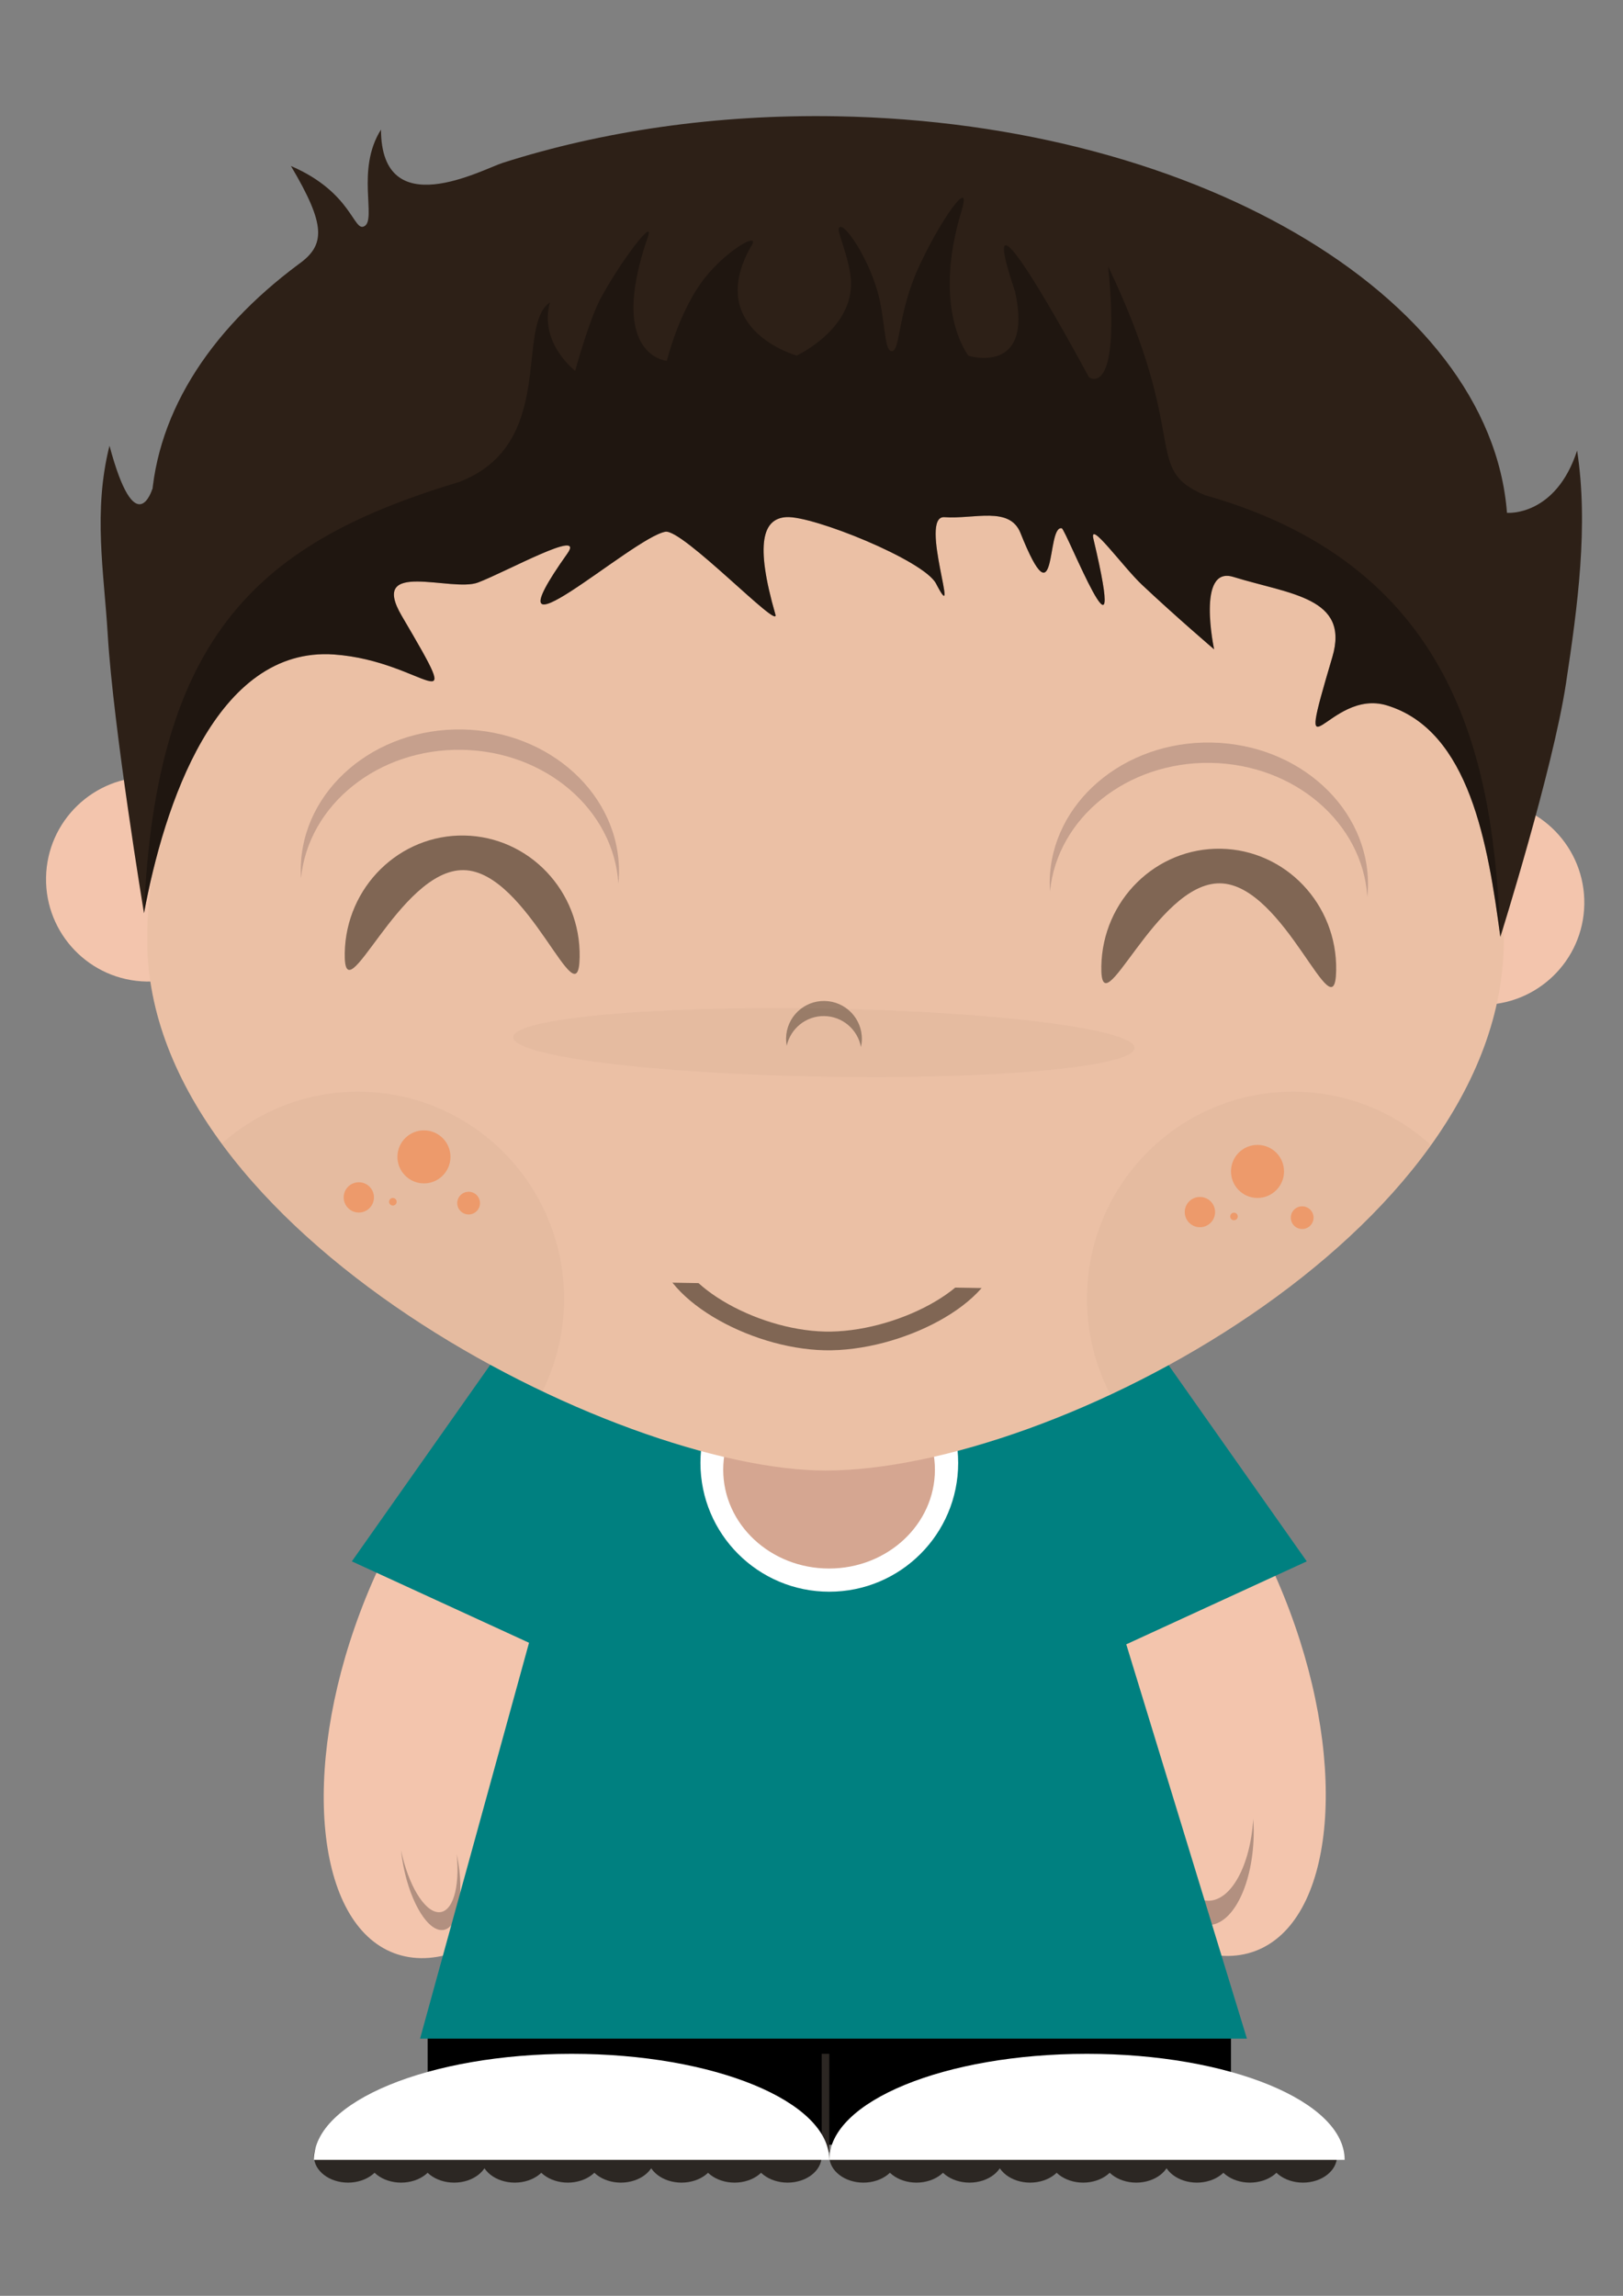 <?xml version="1.0" encoding="UTF-8" standalone="no"?>
<!-- Created with Inkscape (http://www.inkscape.org/) -->

<svg
   xmlns:dc="http://purl.org/dc/elements/1.1/"
   xmlns:cc="http://creativecommons.org/ns#"
   xmlns:rdf="http://www.w3.org/1999/02/22-rdf-syntax-ns#"
   xmlns:svg="http://www.w3.org/2000/svg"
   xmlns="http://www.w3.org/2000/svg"
   xmlns:sodipodi="http://sodipodi.sourceforge.net/DTD/sodipodi-0.dtd"
   xmlns:inkscape="http://www.inkscape.org/namespaces/inkscape"
   width="210mm"
   height="297mm"
   viewBox="0 0 744.094 1052.362"
   id="svg5685"
   version="1.1"
   inkscape:version="0.91 r13725"
   sodipodi:docname="egalink.svg">
  <rect x="0" y="0" width="744.094" height="1052.362" fill="#808080" stroke="none"/>
  <defs
     id="defs5687" />
  <sodipodi:namedview
     id="base"
     pagecolor="#ffffff"
     bordercolor="#666666"
     borderopacity="1.0"
     inkscape:pageopacity="0.0"
     inkscape:pageshadow="2"
     inkscape:zoom="0.24748737"
     inkscape:cx="509.28515"
     inkscape:cy="510.4298"
     inkscape:document-units="px"
     inkscape:current-layer="g6443"
     showgrid="false"
     inkscape:window-width="1366"
     inkscape:window-height="705"
     inkscape:window-x="-8"
     inkscape:window-y="-8"
     inkscape:window-maximized="1"
     showguides="true"
     inkscape:guide-bbox="true">
    <sodipodi:guide
       position="278.802,288.904"
       orientation="0,1"
       id="guide6474" />
    <sodipodi:guide
       position="333.35,155.564"
       orientation="0,1"
       id="guide6476" />
  </sodipodi:namedview>
  <g
     inkscape:label="Capa 1"
     inkscape:groupmode="layer"
     id="layer1">
    <g
       id="g6443">
      <path
         style="fill:#f3c5ad;stroke:none"
         inkscape:connector-curvature="0"
         id="bezier2-3"
         d="m 279.44,631.904 c 35.95,13.457 43.003,83.309 15.732,156.054 C 267.933,860.703 216.674,908.777 180.756,895.32 144.806,881.863 137.753,811.979 165.024,739.266 192.263,666.521 243.523,618.447 279.44,631.904 Z m 0,0" />
      <path
         style="fill:#000000;stroke:none"
         inkscape:connector-curvature="0"
         id="bezier-0"
         d="m 196.058,927.534 0,55.583 368.309,0 0,-55.583 -368.309,0 z m 0,0" />
      <path
         style="fill:#1a1718;fill-opacity:0.3;stroke:none"
         inkscape:connector-curvature="0"
         id="bezier3-3"
         d="m 200.915,876.522 c -6.531,-0.428 -13.803,-12.783 -17.044,-28.372 0.132,1.347 0.308,2.706 0.529,4.076 2.704,17.467 10.663,32.012 17.779,32.481 7.144,0.453 10.67,-13.308 7.967,-30.776 -0.237,-1.399 -0.486,-2.754 -0.763,-4.093 1.605,15.475 -1.936,27.112 -8.467,26.683 l 0,0 z m 0,0" />
      <path
         style="fill:#f3c5ad;stroke:none"
         inkscape:connector-curvature="0"
         id="bezier4-9"
         d="m 476.8,630.898 c -35.95,13.457 -43.003,83.309 -15.732,156.054 27.239,72.745 78.498,120.819 114.416,107.362 35.95,-13.457 43.003,-83.342 15.732,-156.054 C 563.977,665.516 512.717,617.441 476.8,630.898 Z m 0,0" />
      <path
         style="fill:#1a1718;fill-opacity:0.3;stroke:none"
         inkscape:connector-curvature="0"
         id="bezier5-3"
         d="m 553.965,871.269 c -10.629,0 -19.34,-16.317 -20.673,-37.478 -0.13,1.82 -0.195,3.673 -0.195,5.558 0,23.793 9.329,43.068 20.835,43.068 11.507,0 20.868,-19.275 20.868,-43.068 0,-1.885 -0.098,-3.738 -0.228,-5.558 -1.3,21.128 -10.044,37.478 -20.608,37.478 l 0,0 z m 0,0" />
      <path
         inkscape:connector-curvature="0"
         id="bezier6-1"
         d="m 599.114,715.703 -63.579,-90.265 -51.227,23.533 -4.551,-14.855 -204.486,0 -3.51,12.872 -46.871,-21.55 -63.579,90.265 81.229,37.315 -49.959,181.473 379.1,0 -55.323,-180.758 82.756,-38.03 z m 0,0"
         style="fill:#008080;fill-opacity:1;stroke:none" />
      <path
         style="fill:#ffffff;stroke:none"
         inkscape:connector-curvature="0"
         id="bezier7-0"
         d="m 380.196,729.614 c 32.635,0 59.093,-26.426 59.093,-59.028 0,-32.602 -26.459,-59.028 -59.093,-59.028 -32.602,0 -59.061,26.426 -59.061,59.028 0,32.602 26.459,59.028 59.061,59.028 z m 0,0" />
      <path
         style="fill:#d5a691;stroke:none"
         inkscape:connector-curvature="0"
         id="bezier8-1"
         d="m 380.099,718.985 c 26.816,0 48.529,-20.283 48.529,-45.279 0,-24.996 -21.713,-45.246 -48.529,-45.246 -26.816,0 -48.529,20.25 -48.529,45.246 0,24.996 21.713,45.279 48.529,45.279 z m 0,0" />
      <path
         style="fill:#2c2723;stroke:none"
         inkscape:connector-curvature="0"
         id="bezier18-1"
         d="m 376.718,941.446 0,45.149 3.478,0 0,-45.149 -3.478,0 z m 0,0" />
      <path
         style="fill:#2c2723;stroke:none"
         inkscape:connector-curvature="0"
         id="bezier30-5"
         d="m 159.556,1000.475 c 8.646,0 15.635,-5.428 15.635,-12.157 0,-6.696 -6.988,-12.157 -15.635,-12.157 -8.614,0 -15.635,5.461 -15.635,12.157 0,6.728 7.021,12.157 15.635,12.157 z m 0,0" />
      <path
         style="fill:#2c2723;stroke:none"
         inkscape:connector-curvature="0"
         id="bezier31-9"
         d="m 183.901,1000.475 c 8.614,0 15.635,-5.428 15.635,-12.157 0,-6.696 -7.021,-12.157 -15.635,-12.157 -8.646,0 -15.635,5.461 -15.635,12.157 0,6.728 6.988,12.157 15.635,12.157 z m 0,0" />
      <path
         style="fill:#2c2723;stroke:none"
         inkscape:connector-curvature="0"
         id="bezier32-9"
         d="m 208.215,1000.475 c 8.646,0 15.635,-5.428 15.635,-12.157 0,-6.696 -6.988,-12.157 -15.635,-12.157 -8.646,0 -15.635,5.461 -15.635,12.157 0,6.728 6.988,12.157 15.635,12.157 z m 0,0" />
      <path
         style="fill:#2c2723;stroke:none"
         inkscape:connector-curvature="0"
         id="bezier33-8"
         d="m 236.006,1000.475 c 8.646,0 15.635,-5.428 15.635,-12.157 0,-6.696 -6.988,-12.157 -15.635,-12.157 -8.646,0 -15.635,5.461 -15.635,12.157 0,6.728 6.988,12.157 15.635,12.157 z m 0,0" />
      <path
         style="fill:#2c2723;stroke:none"
         inkscape:connector-curvature="0"
         id="bezier34-7"
         d="m 260.32,1000.475 c 8.646,0 15.635,-5.428 15.635,-12.157 0,-6.696 -6.988,-12.157 -15.635,-12.157 -8.614,0 -15.635,5.461 -15.635,12.157 0,6.728 7.021,12.157 15.635,12.157 z m 0,0" />
      <path
         style="fill:#2c2723;stroke:none"
         inkscape:connector-curvature="0"
         id="bezier35-5"
         d="m 284.665,1000.475 c 8.614,0 15.635,-5.428 15.635,-12.157 0,-6.696 -7.021,-12.157 -15.635,-12.157 -8.646,0 -15.635,5.461 -15.635,12.157 0,6.728 6.988,12.157 15.635,12.157 z m 0,0" />
      <path
         style="fill:#2c2723;stroke:none"
         inkscape:connector-curvature="0"
         id="bezier36-3"
         d="m 312.457,1000.475 c 8.646,0 15.635,-5.428 15.635,-12.157 0,-6.696 -6.988,-12.157 -15.635,-12.157 -8.646,0 -15.635,5.461 -15.635,12.157 0,6.728 6.988,12.157 15.635,12.157 z m 0,0" />
      <path
         style="fill:#2c2723;stroke:none"
         inkscape:connector-curvature="0"
         id="bezier37-3"
         d="m 336.77,1000.475 c 8.646,0 15.635,-5.428 15.635,-12.157 0,-6.696 -6.988,-12.157 -15.635,-12.157 -8.646,0 -15.635,5.461 -15.635,12.157 0,6.728 6.988,12.157 15.635,12.157 z m 0,0" />
      <path
         style="fill:#2c2723;stroke:none"
         inkscape:connector-curvature="0"
         id="bezier38-7"
         d="m 361.084,1000.475 c 8.646,0 15.635,-5.428 15.635,-12.157 0,-6.696 -6.988,-12.157 -15.635,-12.157 -8.614,0 -15.635,5.461 -15.635,12.157 0,6.728 7.021,12.157 15.635,12.157 z m 0,0" />
      <path
         style="fill:#2c2723;stroke:none"
         inkscape:connector-curvature="0"
         id="bezier39-5"
         d="m 395.831,1000.475 c 8.646,0 15.635,-5.428 15.635,-12.157 0,-6.696 -6.988,-12.157 -15.635,-12.157 -8.614,0 -15.635,5.461 -15.635,12.157 0,6.728 7.021,12.157 15.635,12.157 z m 0,0" />
      <path
         style="fill:#2c2723;stroke:none"
         inkscape:connector-curvature="0"
         id="bezier40-1"
         d="m 420.177,1000.475 c 8.614,0 15.635,-5.428 15.635,-12.157 0,-6.696 -7.021,-12.157 -15.635,-12.157 -8.646,0 -15.635,5.461 -15.635,12.157 0,6.728 6.988,12.157 15.635,12.157 z m 0,0" />
      <path
         style="fill:#2c2723;stroke:none"
         inkscape:connector-curvature="0"
         id="bezier41-6"
         d="m 444.49,1000.475 c 8.646,0 15.635,-5.428 15.635,-12.157 0,-6.696 -6.988,-12.157 -15.635,-12.157 -8.646,0 -15.635,5.461 -15.635,12.157 0,6.728 6.988,12.157 15.635,12.157 z m 0,0" />
      <path
         style="fill:#2c2723;stroke:none"
         inkscape:connector-curvature="0"
         id="bezier42-5"
         d="m 472.281,1000.475 c 8.646,0 15.635,-5.428 15.635,-12.157 0,-6.696 -6.988,-12.157 -15.635,-12.157 -8.646,0 -15.635,5.461 -15.635,12.157 0,6.728 6.988,12.157 15.635,12.157 z m 0,0" />
      <path
         style="fill:#2c2723;stroke:none"
         inkscape:connector-curvature="0"
         id="bezier43-0"
         d="m 496.595,1000.475 c 8.646,0 15.635,-5.428 15.635,-12.157 0,-6.696 -6.988,-12.157 -15.635,-12.157 -8.614,0 -15.635,5.461 -15.635,12.157 0,6.728 7.021,12.157 15.635,12.157 z m 0,0" />
      <path
         style="fill:#2c2723;stroke:none"
         inkscape:connector-curvature="0"
         id="bezier44-1"
         d="m 520.941,1000.475 c 8.614,0 15.635,-5.428 15.635,-12.157 0,-6.696 -7.021,-12.157 -15.635,-12.157 -8.646,0 -15.635,5.461 -15.635,12.157 0,6.728 6.988,12.157 15.635,12.157 z m 0,0" />
      <path
         style="fill:#2c2723;stroke:none"
         inkscape:connector-curvature="0"
         id="bezier45-2"
         d="m 548.732,1000.475 c 8.614,0 15.635,-5.428 15.635,-12.157 0,-6.696 -7.021,-12.157 -15.635,-12.157 -8.646,0 -15.635,5.461 -15.635,12.157 0,6.728 6.988,12.157 15.635,12.157 z m 0,0" />
      <path
         style="fill:#2c2723;stroke:none"
         inkscape:connector-curvature="0"
         id="bezier46-9"
         d="m 573.045,1000.475 c 8.646,0 15.635,-5.428 15.635,-12.157 0,-6.696 -6.988,-12.157 -15.635,-12.157 -8.646,0 -15.635,5.461 -15.635,12.157 0,6.728 6.988,12.157 15.635,12.157 z m 0,0" />
      <path
         style="fill:#2c2723;stroke:none"
         inkscape:connector-curvature="0"
         id="bezier47-9"
         d="m 597.359,1000.475 c 8.646,0 15.635,-5.428 15.635,-12.157 0,-6.696 -6.988,-12.157 -15.635,-12.157 -8.614,0 -15.635,5.461 -15.635,12.157 0,6.728 7.021,12.157 15.635,12.157 z m 0,0" />
      <path
         style="fill:#ffffff;stroke:none"
         inkscape:connector-curvature="0"
         id="bezier49-0"
         d="m 262.075,941.446 c -65.269,0 -118.154,21.746 -118.154,48.594 l 236.275,0 c 0,-26.849 -52.885,-48.594 -118.121,-48.594 l 0,0 z m 0,0" />
      <path
         style="fill:#ffffff;stroke:none"
         inkscape:connector-curvature="0"
         id="bezier50-0"
         d="m 498.35,941.446 c -65.237,0 -118.154,21.746 -118.154,48.594 l 236.275,0 c 0,-26.849 -52.885,-48.594 -118.121,-48.594 l 0,0 z m 0,0" />
    </g>
    <g
       id="g6417">
      <path
         style="fill:#f3c5ad;stroke:none"
         inkscape:connector-curvature="0"
         id="bezier9-4"
         d="m 67.191,449.922 c 25.902,0.452 47.263,-20.176 47.715,-46.046 0.452,-25.902 -20.176,-47.263 -46.078,-47.715 -25.902,-0.452 -47.263,20.176 -47.715,46.078 -0.452,25.87 20.177,47.231 46.079,47.683 z m 0,0" />
      <path
         style="fill:#f3c5ad;stroke:none"
         inkscape:connector-curvature="0"
         id="bezier10-5"
         d="m 678.637,460.595 c 25.902,0.452 47.263,-20.176 47.715,-46.046 0.452,-25.902 -20.176,-47.263 -46.078,-47.715 -25.902,-0.452 -47.263,20.176 -47.715,46.078 -0.452,25.87 20.177,47.231 46.079,47.683 z m 0,0" />
      <path
         id="bezier11-6"
         d="m 378.473,674.064 c 104.889,-0.007 310.971,-108.858 310.971,-243.101 0,-134.244 -139.217,-243.069 -310.971,-243.069 -171.754,0 -310.971,108.825 -310.971,243.069 0,134.244 215.252,243.107 310.971,243.101 z"
         inkscape:connector-curvature="0"
         style="fill:#ebc0a5;fill-opacity:1;stroke:none"
         sodipodi:nodetypes="sssss" />
      <path
         inkscape:connector-curvature="0"
         style="fill:#0a0a0a;fill-opacity:0.031;stroke:none"
         d="m 592.776,500.426 c -52.17,0 -94.428,42.518 -94.428,94.98 0,15.847 3.917,30.748 10.742,43.881 56.697,-26.513 112.761,-66.544 146.969,-114.35 -16.745,-15.221 -38.922,-24.512 -63.282,-24.512 z"
         id="bezier29-2" />
      <path
         inkscape:connector-curvature="0"
         style="fill:#0a0a0a;fill-opacity:0.031;stroke:none"
         d="m 164.173,500.426 c -23.987,0 -45.868,8.999 -62.52,23.807 34.664,47.208 91.057,86.867 147.038,113.512 6.329,-12.749 9.904,-27.118 9.904,-42.338 0,-52.462 -42.285,-94.98 -94.422,-94.98 z"
         id="bezier28-4" />
      <path
         inkscape:connector-curvature="0"
         id="bezier12-3"
         d="m 265.756,438.759 c -0.529,30.322 -23.434,-39.388 -53.172,-39.907 -29.737,-0.519 -55.061,68.349 -54.532,38.027 0.528,-30.257 25.072,-54.406 54.809,-53.887 29.737,0.519 53.423,25.51 52.895,55.767 l 0,0 z m 0,0"
         style="opacity:0.65;fill:#2d2017;fill-opacity:0.863;stroke:none;stroke-width:8.573;stroke-miterlimit:4;stroke-dasharray:none" />
      <path
         inkscape:connector-curvature="0"
         id="bezier13-5"
         d="m 612.596,444.813 c -0.529,30.322 -23.434,-39.388 -53.172,-39.907 -29.737,-0.519 -55.029,68.35 -54.499,38.028 0.528,-30.257 25.039,-54.406 54.776,-53.887 29.737,0.519 53.423,25.51 52.895,55.767 l 0,0 z m 0,0"
         style="opacity:0.65;fill:#2d2017;fill-opacity:0.863;stroke:none;stroke-width:8.573;stroke-miterlimit:4;stroke-dasharray:none" />
      <path
         inkscape:connector-curvature="0"
         id="bezier14-7"
         d="m 555.186,349.696 c 38.512,0.672 69.574,27.71 71.685,61.361 0.157,-1.525 0.281,-3.083 0.309,-4.643 0.625,-35.782 -31.531,-65.342 -71.831,-66.045 -40.267,-0.703 -73.468,27.716 -74.092,63.498 -0.027,1.56 0.043,3.122 0.146,4.651 3.283,-33.525 35.271,-59.494 73.783,-58.822 l 0,0 z m 0,0"
         style="opacity:0.65;fill:#b29080;fill-opacity:1;stroke:none;stroke-width:8.573;stroke-miterlimit:4;stroke-dasharray:none" />
      <path
         inkscape:connector-curvature="0"
         id="bezier15-4"
         d="m 211.792,343.702 c 38.544,0.673 69.607,27.71 71.718,61.362 0.124,-1.526 0.249,-3.084 0.276,-4.644 0.625,-35.782 -31.531,-65.342 -71.831,-66.045 -40.267,-0.703 -73.435,27.717 -74.06,63.499 -0.027,1.56 0.011,3.121 0.114,4.651 3.283,-33.525 35.271,-59.494 73.783,-58.822 l 0,0 z m 0,0"
         style="opacity:0.65;fill:#b29080;fill-opacity:1;stroke:none;stroke-width:8.573;stroke-miterlimit:4;stroke-dasharray:none" />
      <path
         id="bezier16-3"
         d="m 69.499,245.055 c -0.234,-3.353 -0.338,-6.735 -0.279,-10.115 0.757,-43.354 25.991,-82.836 67.689,-113.837 12.389,-8.807 12.548,-17.908 -3.531,-45.02 28.058,12.079 28.651,30.391 33.641,27.617 5.786,-2.92 -4.011,-25.951 7.655,-44.283 0.122,43.51 46.413,18.26 55.796,15.238 45.376,-14.487 97.56,-22.322 153.005,-21.354 168.543,2.942 304.316,85.968 307.695,186.676 L 69.777,229.13 Z"
         style="fill:#2d2017;fill-opacity:1;stroke:none"
         inkscape:connector-curvature="0"
         sodipodi:nodetypes="cscccccsccc" />
      <path
         id="bezier17-7"
         d="M 691.254,235.069 69.798,224.222 c 0,0 -7.579,24.953 -19.603,-19.903 -7.582,30.261 -2.54,57.695 -0.812,86.467 2.576,42.896 16.632,127.841 16.632,127.841 9.074,-49.044 32.876,-122.52 87.257,-118.612 41.857,3.008 61.764,34.817 30.932,-17.691 -15.397,-26.222 22.843,-10.699 34.948,-15.305 13.202,-5.024 49.393,-25.168 40.962,-13.285 -40.204,56.67 29.681,-7.325 44.944,-9.994 7.874,-1.377 52.669,45.669 50.443,37.944 -9.508,-32.988 -5.635,-43.919 4.928,-44.64 12.021,-0.821 63.172,19.805 68.7,30.447 11.849,22.808 -8.2,-31.277 3.863,-30.423 13.69,0.969 29.899,-5.189 34.868,7.257 17.103,42.842 11.663,-3.707 18.92,-2.168 1.934,0.41 31.296,75.487 14.518,4.845 -2.151,-9.056 13.695,12.994 22.239,21.034 15.771,14.839 33.095,29.611 33.095,29.611 0,0 -8.191,-38.439 8.808,-33.201 26.071,8.034 53.497,9.383 45.386,36.755 -18.167,61.309 -1.994,13.897 25.055,22.153 37.899,11.568 46.319,63.742 51.982,106.128 0,0 24.079,-76.617 30.08,-116.163 5.346,-35.233 10.404,-72.472 5.109,-106.787 -9.818,30.157 -31.795,28.538 -31.795,28.538 z"
         inkscape:connector-curvature="0"
         style="fill:#2d2017;fill-opacity:1;stroke:none"
         sodipodi:nodetypes="cccacssssssssssssscssscscc" />
      <path
         inkscape:connector-curvature="0"
         id="bezier19-4"
         d="m 377.933,465.749 c 8.417,0.147 15.333,6.249 16.787,14.207 0.247,-1.134 0.397,-2.269 0.418,-3.471 0.167,-9.587 -7.464,-17.49 -17.084,-17.658 -9.587,-0.167 -17.49,7.464 -17.658,17.052 -0.021,1.202 0.089,2.342 0.297,3.484 1.731,-7.902 8.855,-13.759 17.24,-13.613 l 0,0 z m 0,0"
         style="opacity:0.65;fill:#2d2017;fill-opacity:0.627;stroke:none;stroke-width:8.573;stroke-miterlimit:4;stroke-dasharray:none" />
      <path
         style="fill:#f6742c;fill-opacity:0.455;stroke:none"
         inkscape:connector-curvature="0"
         id="bezier20-5"
         d="m 576.313,549.12 c 6.727,0.117 12.25,-5.248 12.367,-11.943 0.117,-6.727 -5.215,-12.25 -11.943,-12.367 -6.727,-0.117 -12.25,5.215 -12.367,11.943 -0.117,6.695 5.215,12.25 11.943,12.367 z m 0,0" />
      <path
         style="fill:#f6742c;fill-opacity:0.455;stroke:none"
         inkscape:connector-curvature="0"
         id="bezier21-7"
         d="m 596.903,563.361 c 2.892,0.051 5.273,-2.249 5.323,-5.109 0.051,-2.892 -2.249,-5.241 -5.142,-5.291 -2.86,-0.05 -5.24,2.217 -5.291,5.109 -0.05,2.86 2.249,5.241 5.109,5.291 z m 0,0" />
      <path
         style="fill:#f6742c;fill-opacity:0.455;stroke:none"
         inkscape:connector-curvature="0"
         id="bezier22-3"
         d="m 550.006,562.542 c 3.835,0.067 7.009,-2.999 7.076,-6.834 0.067,-3.835 -2.999,-6.977 -6.834,-7.044 -3.835,-0.067 -7.009,2.966 -7.076,6.801 -0.067,3.835 2.999,7.009 6.833,7.076 z m 0,0" />
      <path
         style="fill:#f6742c;fill-opacity:0.455;stroke:none"
         inkscape:connector-curvature="0"
         id="bezier23-6"
         d="m 565.699,559.338 c 0.975,0.017 1.769,-0.749 1.785,-1.692 0.017,-0.975 -0.749,-1.769 -1.724,-1.786 -0.942,-0.016 -1.736,0.75 -1.753,1.725 -0.016,0.942 0.75,1.736 1.692,1.753 z m 0,0" />
      <path
         style="fill:#f6742c;fill-opacity:0.455;stroke:none"
         inkscape:connector-curvature="0"
         id="bezier24-8"
         d="m 194.151,542.449 c 6.727,0.117 12.25,-5.248 12.367,-11.943 0.117,-6.727 -5.215,-12.25 -11.943,-12.367 -6.695,-0.117 -12.25,5.215 -12.367,11.943 -0.117,6.695 5.248,12.25 11.943,12.367 z m 0,0" />
      <path
         style="fill:#f6742c;fill-opacity:0.455;stroke:none"
         inkscape:connector-curvature="0"
         id="bezier25-5"
         d="m 214.773,556.691 c 2.86,0.05 5.241,-2.249 5.291,-5.109 0.051,-2.892 -2.249,-5.241 -5.109,-5.291 -2.892,-0.051 -5.273,2.216 -5.323,5.109 -0.05,2.86 2.249,5.241 5.142,5.291 z m 0,0" />
      <path
         style="fill:#f6742c;fill-opacity:0.455;stroke:none"
         inkscape:connector-curvature="0"
         id="bezier26-6"
         d="m 164.399,555.811 c 3.835,0.067 6.977,-2.999 7.044,-6.834 0.067,-3.835 -2.967,-6.976 -6.802,-7.043 -3.835,-0.067 -7.009,2.966 -7.076,6.801 -0.067,3.835 2.999,7.009 6.833,7.076 z m 0,0" />
      <path
         style="fill:#f6742c;fill-opacity:0.455;stroke:none"
         inkscape:connector-curvature="0"
         id="bezier27-4"
         d="m 180.092,552.607 c 0.942,0.016 1.736,-0.75 1.753,-1.692 0.017,-0.975 -0.749,-1.769 -1.692,-1.785 -0.975,-0.017 -1.769,0.749 -1.786,1.724 -0.017,0.942 0.75,1.736 1.725,1.753 z m 0,0" />
      <path
         inkscape:connector-curvature="0"
         id="bezier48-0"
         d="m 377.447,493.536 c 78.681,1.373 142.568,-4.501 142.718,-13.146 0.15,-8.612 -63.492,-16.713 -142.173,-18.086 -78.649,-1.373 -142.535,4.502 -142.685,13.114 -0.151,8.645 63.491,16.745 142.14,18.118 z m 0,0"
         style="fill:#191919;fill-opacity:0.031;stroke:none" />
      <path
         sodipodi:nodetypes="cccscccsssssccscscccccssssssssssssscssscc"
         style="fill:#000000;fill-opacity:0.31;stroke:none"
         inkscape:connector-curvature="0"
         d="m 552.244,226.927 c -28.864,-12.391 -6.008,-24.981 -44.173,-104.762 6.024,61.59 -8.828,50.76 -8.828,50.76 0,0 -9.477,-17.691 -19.083,-33.942 -13.682,-23.146 -27.625,-43.369 -14.809,-5.378 8.684,38.796 -21.311,29.485 -21.311,29.485 0,0 -16.995,-20.835 -3.25,-66.295 5.186,-17.036 -10.043,4.602 -19.842,26.228 -9.384,20.712 -8.185,37.956 -12.092,37.951 -3.24,-0.004 -2.982,-11.251 -5.485,-23.102 -3.875,-18.349 -17.425,-38.133 -18.846,-33.039 -0.51,1.83 4.263,12.153 5.44,21.848 2.867,23.63 -24.713,36.299 -24.713,36.299 0,0 -42.06,-11.681 -21.267,-49.473 6.251,-8.769 -12.49,1.63 -23.03,16.82 -10.374,14.95 -15.221,35.072 -15.221,35.072 0,0 -27.604,-2.064 -8.69,-56.861 3.305,-9.576 -13.137,12.042 -22.248,29.335 -5.024,10.074 -11.105,32.105 -11.105,32.105 0,0 -16.731,-12.717 -11.558,-31.38 -16.126,11.049 3.383,64.932 -41.532,82.296 C 120.07,248.143 71.423,289.65 66.014,418.627 75.088,369.583 98.89,296.107 153.271,300.015 c 41.857,3.008 61.764,34.817 30.932,-17.691 -15.397,-26.222 22.843,-10.699 34.948,-15.305 13.202,-5.024 49.393,-25.168 40.962,-13.285 -40.204,56.67 29.681,-7.325 44.944,-9.994 7.874,-1.377 52.669,45.669 50.443,37.944 -9.508,-32.988 -5.635,-43.919 4.928,-44.64 12.021,-0.821 63.172,19.805 68.7,30.447 11.849,22.808 -8.2,-31.277 3.863,-30.423 13.69,0.969 29.899,-5.189 34.868,7.257 17.103,42.842 11.663,-3.707 18.92,-2.168 1.934,0.41 31.296,75.487 14.518,4.845 -2.151,-9.056 13.695,12.994 22.239,21.034 15.771,14.839 33.095,29.611 33.095,29.611 0,0 -8.191,-38.439 8.808,-33.201 26.071,8.034 53.497,9.383 45.386,36.755 -18.167,61.309 -1.994,13.897 25.055,22.153 37.899,11.568 46.319,63.742 51.982,106.128 C 684.829,353.082 670.292,260.165 552.244,226.927 Z"
         id="path4248-3" />
      <path
         sodipodi:nodetypes="czssc"
         style="opacity:0.65;fill:none;stroke:#2d2017;stroke-width:8.573;stroke-miterlimit:4;stroke-opacity:0.863;stroke-dasharray:none"
         inkscape:connector-curvature="0"
         d="m 453.939,571.636 c -0.388,22.213 -42.52,43.763 -75.875,43.014 -33.355,-0.749 -73.22,-23.429 -72.833,-45.61 0.391,-22.378 33.945,-39.87 75.06,-39.153 41.115,0.718 74.038,19.371 73.648,41.749 z"
         stroke-miterlimit="4"
         id="bezier52-0" />
      <path
         inkscape:connector-curvature="0"
         style="fill:#ebc0a5;fill-opacity:1;stroke:none"
         d="m 272.76,518.165 -1.207,69.152 211.93,3.699 1.207,-69.152 -211.93,-3.699 z m 0,0"
         id="bezier53-3" />
    </g>
  </g>
</svg>
